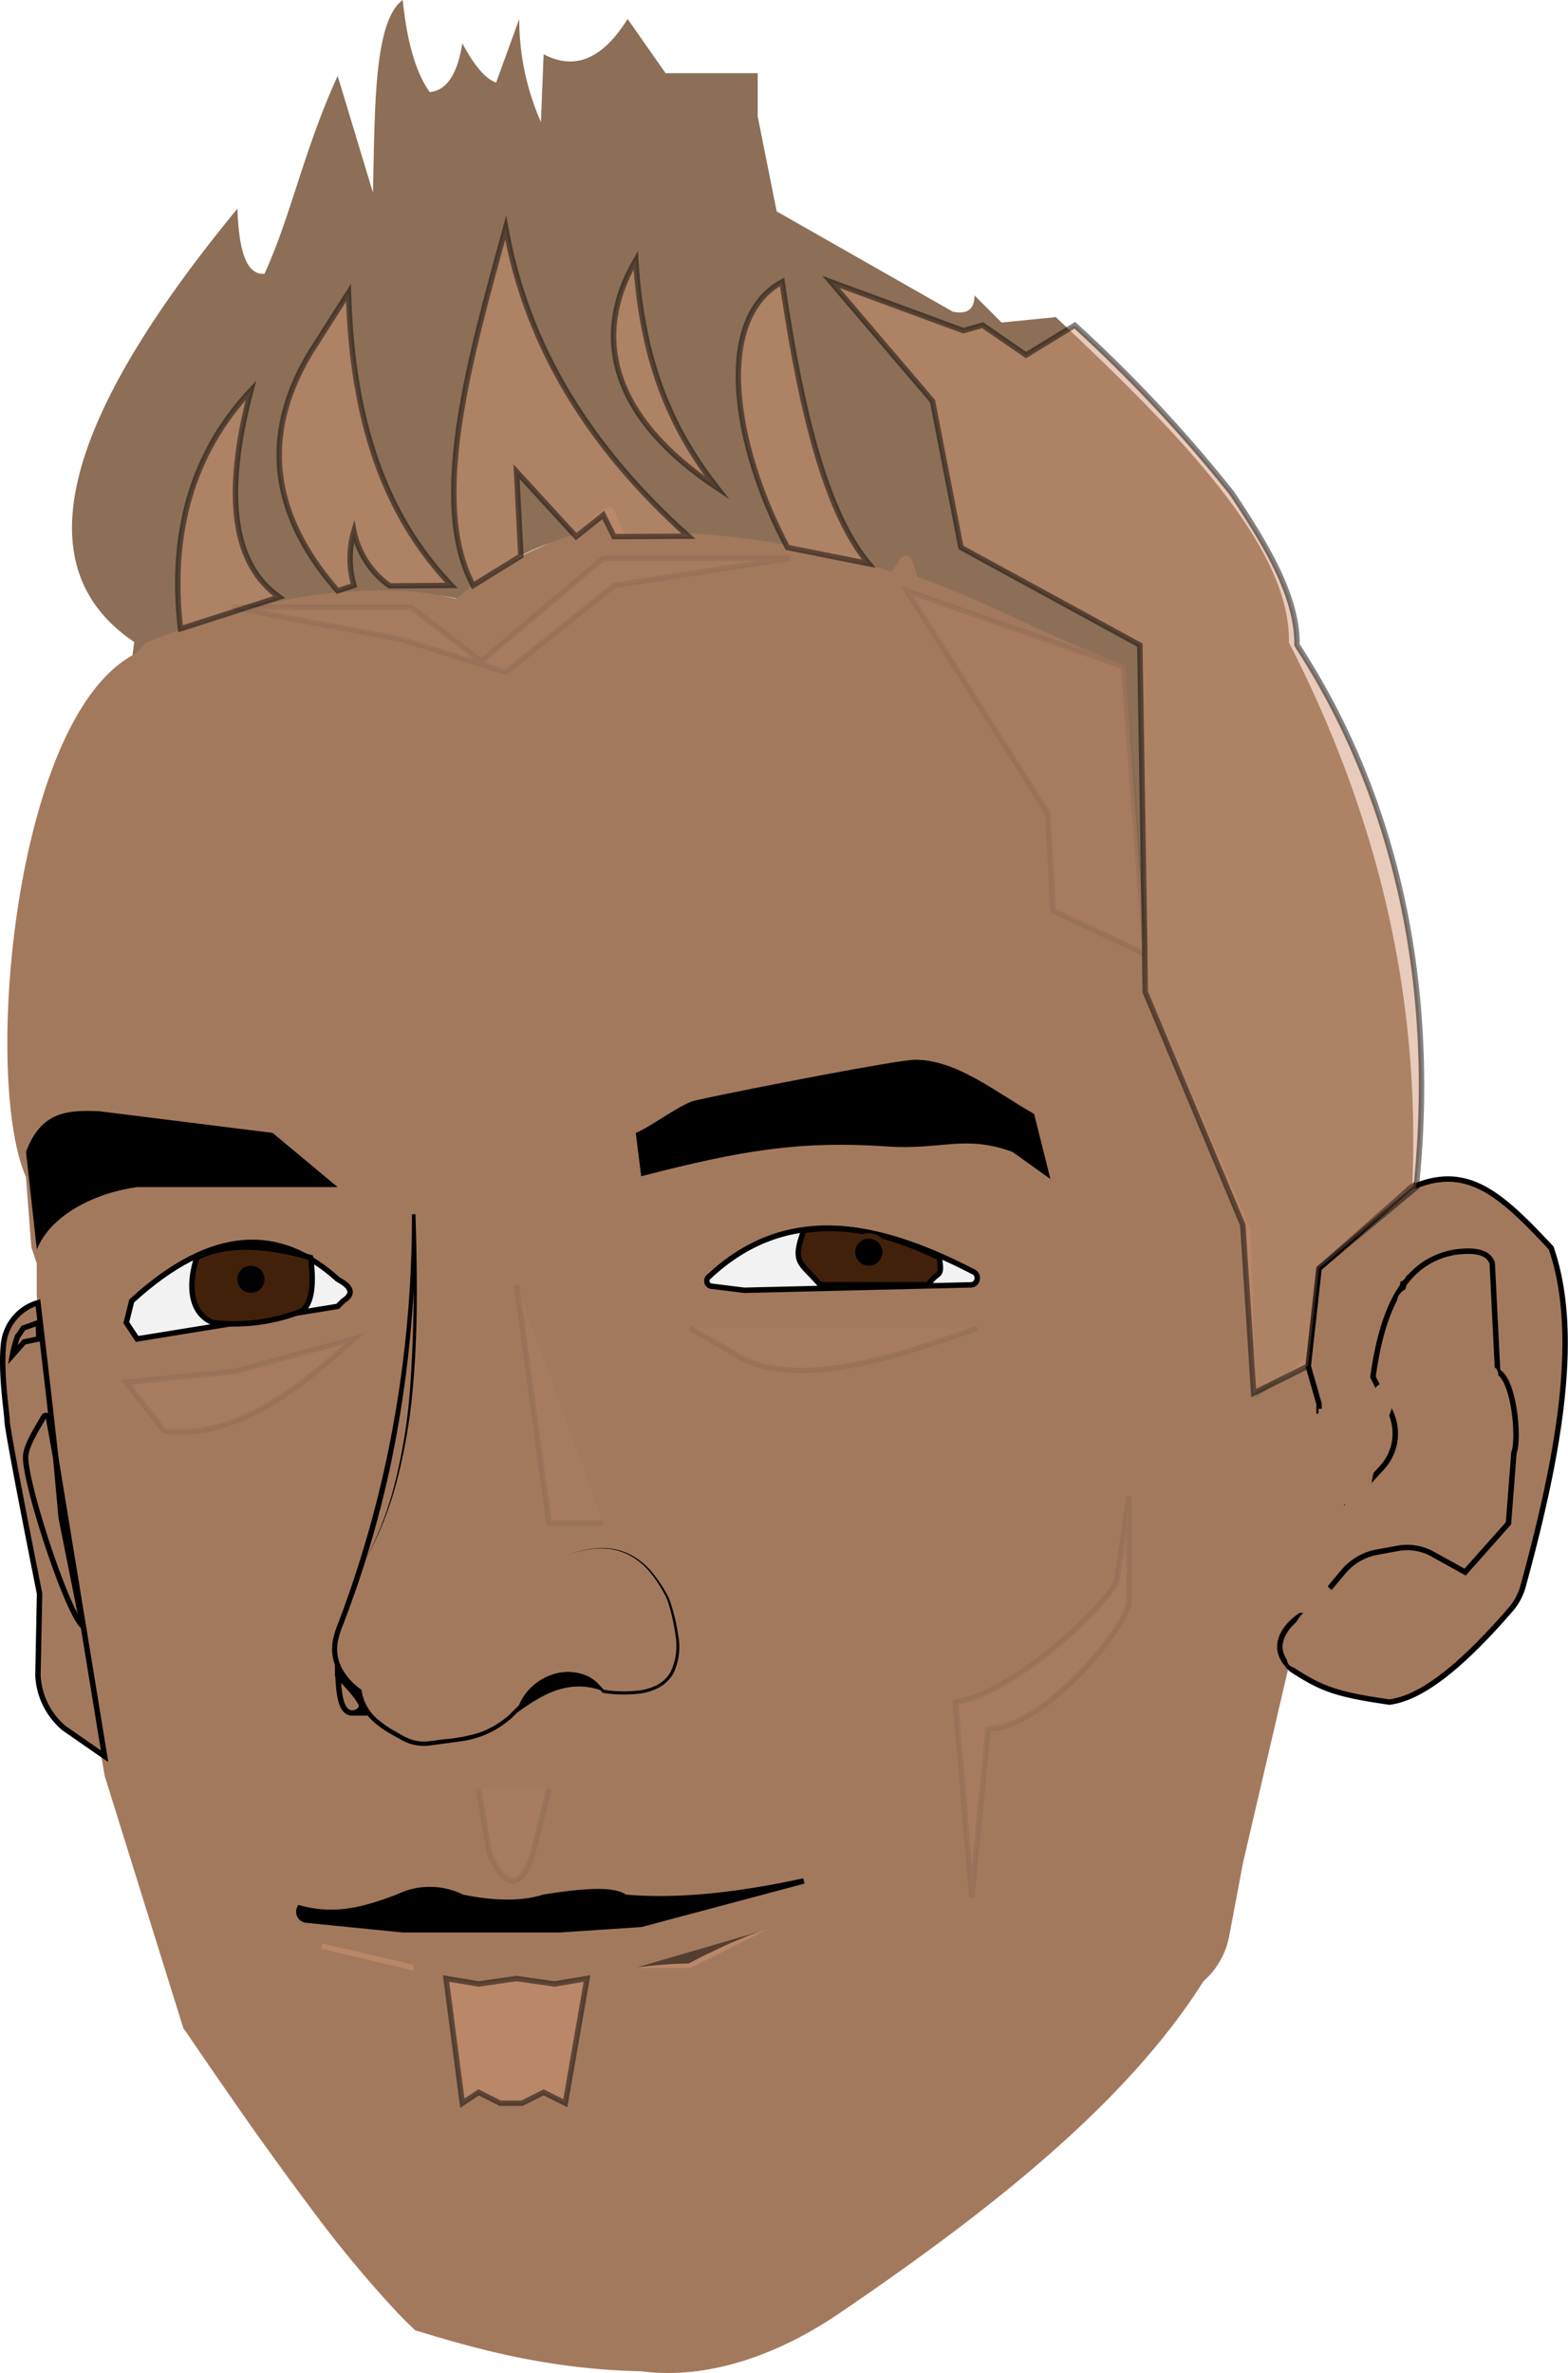 <svg xmlns="http://www.w3.org/2000/svg" xmlns:xlink="http://www.w3.org/1999/xlink" viewBox="0 0 289.3 437.82"><defs><style>.cls-1{isolation:isolate;}.cls-2{fill:url(#linear-gradient);}.cls-3{fill:#8c6f56;}.cls-13,.cls-4,.cls-5{fill:#a3795e;}.cls-23,.cls-4{stroke:#a3795e;}.cls-10,.cls-11,.cls-12,.cls-13,.cls-23,.cls-26,.cls-4,.cls-6,.cls-7,.cls-8,.cls-9{stroke-miterlimit:10;}.cls-6{fill:#f2f2f2;}.cls-10,.cls-11,.cls-12,.cls-13,.cls-6,.cls-7,.cls-9{stroke:#000;}.cls-7{fill:#42210b;}.cls-8{stroke:#42210b;}.cls-23,.cls-9{fill:none;}.cls-11,.cls-12,.cls-28{fill:#d39674;}.cls-11{opacity:0.07;}.cls-11,.cls-12,.cls-26,.cls-27{mix-blend-mode:difference;}.cls-12,.cls-26,.cls-27{opacity:0.49;}.cls-14{fill:url(#linear-gradient-2);}.cls-15{fill:#f29e6d;}.cls-16{fill:url(#linear-gradient-3);}.cls-17{fill:url(#linear-gradient-4);}.cls-18{fill:url(#linear-gradient-5);}.cls-19{fill:url(#linear-gradient-6);}.cls-20{fill:url(#linear-gradient-7);}.cls-21{fill:url(#linear-gradient-8);}.cls-22{fill:url(#linear-gradient-9);}.cls-24{fill:url(#linear-gradient-10);}.cls-25{fill:url(#linear-gradient-11);}.cls-26{stroke:#d39674;}.cls-29{fill:url(#linear-gradient-12);}</style></defs><title>Asset 4</title><g class="cls-1"><g id="Layer_2" data-name="Layer 2"><g id="portrait"><path class="cls-2" d="M281,292.67a11,11,0,0,1-2.29,4.26c-8.46,9.78-16.11,16.29-22.36,17.07-10-1.44-12.54-2.48-18-6l-.51-.48c-.18-.18-.34-.36-.48-.53h0l-8.5,36.5-2.59,13.71a13.9,13.9,0,0,1-.89,2.9l-.52,1.39c0,.89-.14,1.29-1,1.34h0l-29.84,1.83L107.44,370l-24.3,1.49-48.24,3-.6-.41L19.8,327.5l-.61-3.57-7.35-5.1A13.58,13.58,0,0,1,7,309.06L7.3,294s-6-30-6-32c0-1.24-1.23-8.68-.64-14.12A8.85,8.85,0,0,1,7,240.33l1.93,16.53L7.28,239l0-6-1-3-1-13c-7.89-17.74-2.39-82.89,19.06-95.48l.39-3L24.1,118l-.12-.09C5.45,104.68,10.35,79.1,43.8,38.5c.31,9.31,2.25,12.24,5,12C53.67,39.9,56,27.82,62.3,14l6.5,21.5C69.21,20.6,68.85,4,74.3,0c.81,7.9,2.49,13.54,5,17,3-.32,5.07-3.11,6-9,1.89,3.48,3.89,6.35,6.23,7.25L95.8,3.5a47,47,0,0,0,4,19l.5-12.5c6.07,3.23,11.14.46,15.5-6.5l7,10h17v8L143.3,39l32.5,18.5c2.8.57,4-.6,4-3l5,5,10-1,2.34,2.21L198.3,60a265.39,265.39,0,0,1,29,31c6.47,9.76,12.12,19.13,12,28,18.6,28.51,25.65,63.19,22,99.56,9.78-3.93,15.92,1.72,25,11.44C291.71,246.13,287.61,268.55,281,292.67Z"/><g id="Layer_11" data-name="Layer 11"><path class="cls-3" d="M260.57,218.66,243.3,234l-2,18-10,7-3-32-19-44-.27-8.07L207.3,123l-1.56-.55c-13.08-4.66-23.39-11.21-37-16.13l-1-.35c-.91-.32.32-2.34-.3-2.88a.51.51,0,0,0-.16-.09c-1-.35-2,3.34-3,3A139.3,139.3,0,0,0,127,98.91a109.83,109.83,0,0,0-11.21.08h-.6c-1.12-.3-1.73-5.12-2.87-5a1,1,0,0,0-.39.15l-.18.11-.32.23c-.78.62-1.83,1.71-2.8,2.66h0A7.44,7.44,0,0,1,106.3,99a33,33,0,0,0-10.2,3.53,45.66,45.66,0,0,0-4.77,3l-.09.06c-2.06,1.46-4.16,3.11-6.44,4.93a42.81,42.81,0,0,0-11.81-1A96.07,96.07,0,0,0,55,112c-1.74.4-3.5.83-5.28,1.31h0A207.79,207.79,0,0,0,24.3,122l.06-.48.39-3,.05-.06-.7-.48-.12-.09C5.45,104.68,10.35,79.1,43.8,38.5c.31,9.31,2.25,12.24,5,12C53.67,39.9,56,27.82,62.3,14l6.5,21.5C69.21,20.6,68.85,4,74.3,0c.81,7.9,2.49,13.54,5,17,3-.32,5.07-3.11,6-9,1.89,3.48,3.89,6.35,6.23,7.25L95.8,3.5a47,47,0,0,0,4,19l.5-12.5c6.07,3.23,11.14.46,15.5-6.5l7,10h17v8L143.3,39l32.5,18.5c2.8.57,4-.6,4-3l5,5,10-1,2.34,2.21C219,81.37,238.2,101.59,237.8,118.5,255.21,152.45,262,185.79,260.57,218.66Z"/><path class="cls-4" d="M262.56,218.89q-.12,2.58-.33,5.16a.62.62,0,0,1,0,.13c-.07,1-.16,1.94-.26,2.91h0c-.25,2.43-.55,4.86-.92,7.29a.76.76,0,0,1,0,.21c-.22,1.54-.47,3.08-.75,4.61,0,.16-.05.32-.08.48q-1.38,7.6-3.4,15.16c-.35,1.31-.71,2.62-1.09,3.93-.71,2.52-1.48,5-2.29,7.56q-1.56,4.88-3.33,9.73c-.27.76-.55,1.51-.84,2.27s-.44,1.21-.68,1.82h0c-.59,1.59-1.2,3.16-1.83,4.75l-.09.23c-.93,2.38-1.91,4.75-2.91,7.13l0,0c-.12.32-.26.65-.4,1q-.83,2-1.68,3.93-2.1,4.88-4.31,9.76h0l-8.5,36.5-2.59,13.71a14.15,14.15,0,0,1-2.44,5.63,13.73,13.73,0,0,1-2.16,2.35c-14.1,22.39-39.11,42.16-67.11,61.21-10.58,7.2-23.51,12.26-36.2,10.6-17.15-.33-30.84-4.24-41.5-7.5q-1.74-1.63-3.55-3.55a218.25,218.25,0,0,1-15.57-18.83c-3.23-4.29-6.56-8.89-10-13.69h0c-2.58-3.66-5.2-7.43-7.85-11.27-1.75-2.54-3.51-5.12-5.28-7.71L34.3,374,19.8,327.5l-.61-3.57-4.08-24.12-.86-5,0-.13-3.45-20.38v-.07l-.61-3.58a30.29,30.29,0,0,1-.42-4.25l-.07-.74v0l-.78-8.72L7.28,239l0-6-1-3-1-13c-7.89-17.74-2.39-82.89,19.06-95.48.31-.19.62-.36.94-.52l2-2a139.8,139.8,0,0,1,19-6.34q1.38-.36,2.73-.66a91.67,91.67,0,0,1,24-2.54A54.57,54.57,0,0,1,84.3,111a63.42,63.42,0,0,1,22-12,7.13,7.13,0,0,0,1.78-1.42l.07-.06a40.61,40.61,0,0,1,3.26-3l.32-.23.18-.11a1,1,0,0,1,.39-.15c1.14-.13,1.75,4.69,2.87,5h.6A109.83,109.83,0,0,1,127,98.91,139.3,139.3,0,0,1,164.3,106c1,.34,2-3.35,3-3a.51.51,0,0,1,.16.09c.61.46.82,2.23,1.27,3.23a1.14,1.14,0,0,0,.57.68c13.72,4.83,22.68,10.45,35.4,15.09l1,.36,1.56.55,3.52,52.77.48,7.23,19,44,.88,28.12.12,3.88,6.67-5.33L241.3,251l2-17,18-15C261.3,219.08,262.56,218.81,262.56,218.89Z"/><path d="M4.8,212.5c2.78-7.54,7.76-7.73,13.5-7.5l32,4,12,10h-37c-7.53,1-15.9,5-18.5,11.5Z"/><path d="M117.3,209l1,8c18.58-4.82,29.48-6.61,45.5-5.5,9.87.68,14.22-2.22,23,1l7,5-3-12c-7.09-4-14.24-10-22-10-3,0-30.22,5.25-40.5,7.5C125.74,203.56,120,207.92,117.3,209Z"/><path class="cls-5" d="M21.8,240.5c8.69-17.33,24.74-20.17,45-13l6,12c-15.4,6.56-30.38,12.56-46.5,9.5l-5-2Z"/><path class="cls-6" d="M24.3,240c15-13.72,27.42-13.62,38-4,2.6,1.37,3.08,2.71,1,4l-1,1-37,6-2-3Z"/><g id="Layer_12" data-name="Layer 12"><path class="cls-7" d="M36.3,232c-1.75,5.55-1,10.38,3,12a34.12,34.12,0,0,0,16-2c2.35-1,2.65-5.41,2-10C48.89,229.59,41.69,229.25,36.3,232Z"/><circle class="cls-8" cx="46.3" cy="236" r="3"/></g><path class="cls-5" d="M127.3,237c2-20,39.32-23.14,59-2a5.09,5.09,0,0,0,0,2c.13.54-2,1-2,1l-5,4c-11.45,6-29.43,4.23-52-3Z"/><path class="cls-6" d="M130.87,235.46c14.39-13.43,31.2-9.93,48.82-.78a1.12,1.12,0,0,1,.61,1v.16a1.19,1.19,0,0,1-1.16,1.19l-41.84,1-5.85-.73A1,1,0,0,1,130.87,235.46Z"/><path class="cls-7" d="M148.3,227c-2.28,6.15-.5,5.88,3,10h20c1.69-2.75,2.65-.92,2-5C164.9,228,156.57,225.67,148.3,227Z"/><circle class="cls-8" cx="160.3" cy="231" r="3"/><path d="M104.3,287a21.93,21.93,0,0,1,5.64-1.37,11.68,11.68,0,0,1,5.72.86,12.63,12.63,0,0,1,4.62,3.54,25,25,0,0,1,3.18,4.89h0v0a35.21,35.21,0,0,1,1.68,6.8,11.39,11.39,0,0,1-.91,7,6.73,6.73,0,0,1-2.55,2.53,10.24,10.24,0,0,1-3.38,1.14,24.06,24.06,0,0,1-7-.09h-.11l-.07-.09a6.56,6.56,0,0,0-5.66-2.47,12.41,12.41,0,0,0-5.92,2.62,44.29,44.29,0,0,0-5,4.45,17.5,17.5,0,0,1-5.83,3.53,17.19,17.19,0,0,1-3.32.84l-3.34.46c-1.12.14-2.18.32-3.36.43a8.52,8.52,0,0,1-3.46-.54,10.17,10.17,0,0,1-1.55-.77l-1.48-.82A19.72,19.72,0,0,1,69.35,318a9.46,9.46,0,0,1-3.48-5.92l.17.29a12.79,12.79,0,0,1-3.9-4.39,8.72,8.72,0,0,1-.62-5.86,18,18,0,0,1,.91-2.77l1-2.67c.62-1.8,1.29-3.58,1.86-5.39a205.59,205.59,0,0,0,6-22A215.41,215.41,0,0,0,76,224h.66c.32,10.89.49,21.83-.55,32.71a103.52,103.52,0,0,1-2.79,16.12,64.69,64.69,0,0,1-6,15.18,64.08,64.08,0,0,0,5.75-15.24,103.29,103.29,0,0,0,2.55-16.11A265.23,265.23,0,0,0,76,224h.66a216.49,216.49,0,0,1-4.43,45.48,194.45,194.45,0,0,1-6,22.11c-.58,1.81-1.27,3.6-1.9,5.4l-1,2.67a17.45,17.45,0,0,0-.89,2.64,7.78,7.78,0,0,0,.53,5.27,11.73,11.73,0,0,0,3.61,4.08l.15.11,0,.18a8.58,8.58,0,0,0,3.16,5.41,19.58,19.58,0,0,0,2.7,1.86l1.46.83a8.5,8.5,0,0,0,1.45.72,7.58,7.58,0,0,0,3.13.51c1.05-.09,2.21-.27,3.3-.41a30.43,30.43,0,0,0,6.52-1.22,17,17,0,0,0,5.61-3.36,43.31,43.31,0,0,1,5-4.48,13.17,13.17,0,0,1,6.25-2.7,6.54,6.54,0,0,1,3.43.58,8.24,8.24,0,0,1,2.73,2.13l-.18-.1a24,24,0,0,0,6.87.12,9.93,9.93,0,0,0,3.21-1.05,6.23,6.23,0,0,0,2.35-2.32,11.18,11.18,0,0,0,.93-6.65,35.82,35.82,0,0,0-1.56-6.76v0a24,24,0,0,0-3.06-4.89,12.6,12.6,0,0,0-4.49-3.54,11.47,11.47,0,0,0-5.64-.93A21.63,21.63,0,0,0,104.3,287Z"/><path class="cls-9" d="M62.3,307c.11,5.91.57,9.24,3,9h2.2c-1.48-3.39-3.51-5-5.2-7Z"/><path class="cls-10" d="M55.3,352c6.78,1.85,12.19.16,18-2a13.42,13.42,0,0,1,12,0c6.54,1.33,11.35,1.16,15,0,6.89-1.09,12.85-1.64,15,0,9.43.85,20.55-.29,33-3l-30,8-15,1h-29l-17.77-1.78A1.54,1.54,0,0,1,55.3,352Z"/><path class="cls-11" d="M88.3,330l2,12c2.87,6.11,5.57,7.22,8,0l3-12"/><polygon class="cls-12" points="82.3 365 85.3 388 88.3 386 92.3 388 96.3 388 100.3 386 104.3 388 108.3 365 102.3 366 95.3 365 88.3 366 82.3 365"/><path class="cls-13" d="M281,292.67a11,11,0,0,1-2.29,4.26c-8.46,9.78-16.11,16.29-22.36,17.07-10-1.44-12.54-2.48-18-6l-.51-.48v0c.61-1.35,1.21-2.69,1.79-4h0c.66-1.51,1.31-3,1.93-4.52v0c.27-.63.53-1.27.78-1.9q.18-.4.33-.81v0c.23-.52.43-1.06.64-1.58l.09-.23,0-.06q2.85-7.15,5.28-14.34h0c.18-.54.36-1.07.53-1.62s.46-1.4.69-2.1h0c.12-.36.23-.72.34-1.08.28-.88.55-1.77.82-2.65v0q2.06-6.72,3.67-13.48l0-.12c.11-.42.2-.85.3-1.27h0l0-.11c.06-.22.11-.43.15-.65a.24.24,0,0,0,0-.08c.16-.65.3-1.31.45-2,.41-1.84.79-3.69,1.15-5.53v-.08c.25-1.23.47-2.47.69-3.7.5-2.82,1-5.65,1.33-8.47h0l.12-.89c.17-1.3.33-2.59.47-3.88.07-.58.13-1.15.19-1.73v0c.08-.76.15-1.52.22-2.29,0-.17,0-.35.05-.52,0-.34.06-.67.08-1s.06-.56.07-.84v0c.08-.84.14-1.67.19-2.51,0-.27,0-.54.05-.81.07-.93.12-1.87.16-2.81,0-.25,0-.51,0-.76l.78-.33c9.78-3.93,15.92,1.72,25,11.44C291.71,246.13,287.61,268.55,281,292.67Z"/><path class="cls-9" d="M242.32,297c-.25.63-.51,1.27-.78,1.9v0c-.62,1.51-1.27,3-1.93,4.52h0c-.58,1.35-1.18,2.69-1.79,4v0c-.18-.18-.34-.36-.48-.53-3.44-4.22,1.32-8.6,4.31-9.76A6.15,6.15,0,0,1,242.32,297Z"/><path class="cls-9" d="M242.65,296.2c.23-.53.44-1.07.65-1.6V297a1.71,1.71,0,0,0-.82,0h0l-.12,0Q242.5,296.61,242.65,296.2Z"/><path class="cls-9" d="M260.56,218.89c0,.25,0,.51,0,.76,0,.94-.09,1.88-.16,2.81,0,.27,0,.54-.05.81-.05.84-.11,1.67-.19,2.51,0,.29,0,.57-.07.86s-.05.67-.08,1c0,.17,0,.35-.05.52-.07.78-.14,1.55-.22,2.32-.06.58-.12,1.15-.19,1.73-.14,1.29-.3,2.58-.47,3.88l-.12.9c-.38,2.82-.83,5.65-1.33,8.47-.22,1.26-.45,2.52-.7,3.78-.36,1.84-.74,3.69-1.15,5.53-.15.65-.29,1.31-.45,2a.24.24,0,0,1,0,.08c-.05.26-.11.51-.18.77-.1.44-.2.88-.31,1.32,0,0,0,0,0,0q-1.62,6.76-3.68,13.51-.57,1.89-1.17,3.78c-.23.7-.45,1.4-.69,2.1s-.35,1.09-.53,1.63q-2.43,7.18-5.28,14.34l-.12.29V259l-2-7,2-18,17-15Z"/><path class="cls-9" d="M245.3,293l2.52-3a10.6,10.6,0,0,1,6.29-3.67l3.79-.69a9.62,9.62,0,0,1,6.42,1.06l6,3.32,8-9,1-13c1-2.43.11-13.45-3-15-.26-5.15-.59-11.71-1-20-.6-1.68-2.43-2.65-7-2-9.37,1.68-13.34,10.76-15,23l3.13,6.26A9.32,9.32,0,0,1,255,270.73L248.3,278"/><path class="cls-14" d="M261.37,221.57a1.38,1.38,0,0,0-.94,2c.51.85,1.46.44,2.28.51a3.42,3.42,0,0,0-2.19,1.17c.07-.05.54-.52.57-.51.23.13.09.47-.07.68l-1.94,2.5,3.7-1a6.3,6.3,0,0,0-3.55,1.92"/><path class="cls-5" d="M261,220.12a2.9,2.9,0,0,0-1.92,4,2.51,2.51,0,0,0,1.79,1.39,16.63,16.63,0,0,0,1.87,0l-.4-2.94a4.86,4.86,0,0,0-3.08,1.86,1.48,1.48,0,0,0,.38,1.93,1.51,1.51,0,0,0,2-.12c.09-.07.16-.15.24-.22l.17-.16c.24-.23.21.07-.5.26l-1.46-.39a1.09,1.09,0,0,1-.2-1.29l-.05.08c.23-.3,0,0-.08.11l-.58.74-1.1,1.42a1.5,1.5,0,0,0,1.46,2.5l3.7-1a1.51,1.51,0,0,0,1.05-1.84,1.55,1.55,0,0,0-1.85-1,7.79,7.79,0,0,0-4.21,2.31,1.5,1.5,0,0,0,2.12,2.12,3.22,3.22,0,0,1,.69-.64c-.1.05-.17.12,0,0l.19-.14.45-.27.43-.21c.19-.09-.24.09,0,0l.22-.08a6.58,6.58,0,0,1,1-.25l-.8-2.89-3.7,1,1.46,2.51,1.24-1.59a6,6,0,0,0,1.27-1.94,1.67,1.67,0,0,0-2.15-2.07,3.89,3.89,0,0,0-1,.81l2.36,1.82c-.22.3,0,0,0,0s0,0-.06,0a1.92,1.92,0,0,0,.26-.17c.05,0,.31-.18.11-.06s.07,0,.12-.05l.25-.08.57-.14a1.5,1.5,0,0,0,1.07-1.65,1.52,1.52,0,0,0-1.47-1.3c-.35,0-.69,0-1,0h-.27c-.27,0,.28,0,.1,0s0,0,.08,0c-.26-.12.24.22,0,0l.11.14c-.06-.12-.06-.11,0,0s0,.12,0,0l0,.22a.33.33,0,0,1,0-.14q0-.16,0,.18l0-.08c.05-.15,0-.12-.05.11,0,0,.24-.29,0-.08s.07,0,.06,0c-.18.13-.22.16-.12.1a.41.41,0,0,1,.11-.07s-.37.11,0,0a1.52,1.52,0,0,0,1.05-1.84,1.53,1.53,0,0,0-1.85-1Z"/><path class="cls-15" d="M259.81,221v0l.06-.4a0,0,0,0,0,0,0l.15-.36v0l.23-.3h0l.31-.24h0l.36-.16h0l.4-.06h0l.4.06h0l.36.15h0l.3.23h0l.23.3h0l.15.35h0l.05.4h0l-.05.4h0a1.08,1.08,0,0,0,0-.59,1,1,0,0,0-.17-.56,1.13,1.13,0,0,0-.39-.42,1.05,1.05,0,0,0-.51-.27l-.4-.05a1.47,1.47,0,0,0-.76.2l-.3.23a1.45,1.45,0,0,0-.38.67,1.4,1.4,0,0,0,0,.81l.15.36h0a1.23,1.23,0,0,0,.24.31h0l.31.24a1,1,0,0,0,.37.16h0l.39.05h0l.21,0,.2,0h0a1.34,1.34,0,0,0,.37-.16s.31-.23.15-.12.11-.07.16-.12h0l.24-.31h0l.15-.36h0v0c0-.07,0-.15,0-.21s0-.13,0-.2v0a1.17,1.17,0,0,0-.12-.58,1.24,1.24,0,0,0-.31-.48,1.21,1.21,0,0,0-.49-.31,1.15,1.15,0,0,0-.58-.13l-.39.06a1.54,1.54,0,0,0-.67.38l-.23.3a1.58,1.58,0,0,0-.21.76Z"/><path class="cls-16" d="M261.06,221"/><path class="cls-5" d="M261.06,222.51a1.5,1.5,0,0,0,0-3,1.5,1.5,0,0,0,0,3Z"/><path class="cls-17" d="M261.45,220.69"/><path class="cls-5" d="M261.45,222.19a1.5,1.5,0,0,0,0-3,1.5,1.5,0,0,0,0,3Z"/><path class="cls-18" d="M261.34,223a9.22,9.22,0,0,1-.32,2.21l-.3,1.33a4.58,4.58,0,0,1-.4,1.2,3.55,3.55,0,0,0-.3.54,1.87,1.87,0,0,0-.08.67,20.6,20.6,0,0,0,.09,2.22.32.32,0,0,0,.23-.07,1.09,1.09,0,0,0-.54.45,2.68,2.68,0,0,0-.11.49c0,.17-.15.34-.32.35"/><path class="cls-5" d="M259.84,223a7,7,0,0,1-.27,1.81,19.77,19.77,0,0,1-.48,2c0,.1,0,.1,0,0a2.25,2.25,0,0,1-.12.21c-.07.13-.16.26-.22.4a3.17,3.17,0,0,0-.32,1.42,19.65,19.65,0,0,0,.09,2.3c.06.73.64,1.61,1.5,1.5a2.66,2.66,0,0,0,1-.27l-1.51-2.59a2.42,2.42,0,0,0-1,.88,2,2,0,0,0-.26.58,1.87,1.87,0,0,0,0,.25c-.06.25,0,.17.16-.22l.66-.39-.12,0a1.5,1.5,0,0,0,.8,2.89,2,2,0,0,0,1.35-1.34c0-.08.12-.35.08-.43.11.24-.6.59-.1.33a1.5,1.5,0,1,0-1.51-2.59l-.12,0,.76-.2H260l1.5,1.5c-.06-.74,0-1.48-.09-2.22,0-.22,0-.18-.06-.06a2.3,2.3,0,0,1,.23-.4,4.75,4.75,0,0,0,.46-1.17,17.66,17.66,0,0,0,.77-4.32,1.5,1.5,0,1,0-3,0Z"/><path class="cls-19" d="M258.51,234.24"/><path class="cls-5" d="M258.51,235.74a1.5,1.5,0,0,0,0-3,1.5,1.5,0,0,0,0,3Z"/><path class="cls-20" d="M253.41,265.86c0,2.14-1.32,4.06-1.66,6.17a9.05,9.05,0,0,1-.62,3c-.39.71-1.11,1.23-1.39,2-.16.46-.15,1-.27,1.43-.3,1.19-1.35,2-2,3.1a6.48,6.48,0,0,0-.76,2.59,4,4,0,0,1-.17.93,3.94,3.94,0,0,1-.41.72,12.28,12.28,0,0,0-1.23,2.32,22.41,22.41,0,0,0-.75,2.41l-1.86,6.86"/><path class="cls-5" d="M251.91,265.86a13.32,13.32,0,0,1-1.13,4c-.47,1.33-.38,2.76-.8,4.07-.38,1.15-1.48,1.83-1.78,3.06a6,6,0,0,1-.46,1.72c-.35.58-.84,1.08-1.23,1.63a8.37,8.37,0,0,0-1.25,3.63c-.22,1.31-1.28,2.5-1.78,3.76a89,89,0,0,0-2.61,9.27,1.51,1.51,0,0,0,2.9.8c.82-3.05,1.39-6.36,2.61-9.27.59-1.42,1.61-2.49,1.82-4.05a6.87,6.87,0,0,1,1.58-3.51,6,6,0,0,0,.95-1.58c.24-.61.19-1.31.45-1.91a10,10,0,0,1,1.06-1.39,4.94,4.94,0,0,0,.74-1.93,22,22,0,0,1,.9-4.08,12.79,12.79,0,0,0,1-4.25c0-1.93-3-1.93-3,0Z"/><path class="cls-21" d="M241.71,298.43a8.39,8.39,0,0,0-1.9,3.32,10.17,10.17,0,0,0-.17,1.35,13.43,13.43,0,0,1-.69,3.06"/><path class="cls-5" d="M240.65,297.37a7.73,7.73,0,0,0-2.47,5.33l-.06.55c0,.18,0,.18,0,0,0,.09,0,.19-.05.28a13,13,0,0,1-.57,2.21,1.52,1.52,0,0,0,1.05,1.84,1.54,1.54,0,0,0,1.85-1,13.7,13.7,0,0,0,.54-2.07c.08-.46.15-.92.2-1.39,0-.13,0-.27,0-.4s.08-.62,0-.28a6.45,6.45,0,0,1,.23-.89c.07-.16.06-.15,0,0a2.4,2.4,0,0,1,.11-.23c.08-.15.16-.3.25-.45a7.52,7.52,0,0,1,.5-.75c0-.05.37-.48.16-.22l.32-.4a1.54,1.54,0,0,0,0-2.12,1.51,1.51,0,0,0-2.12,0Z"/><path class="cls-22" d="M243.39,262.26c-1.67,10.36.53,18.27-.09,28.74"/><path class="cls-5" d="M241.94,261.87c-1.51,9.71.4,19.38-.14,29.13-.11,1.93,2.89,1.92,3,0,.52-9.45-1.44-18.92,0-28.34.3-1.89-2.59-2.7-2.89-.79Z"/><path class="cls-23" d="M243.76,261.46v-1.57"/><path class="cls-24" d="M253.06,263.79a12.09,12.09,0,0,1,1.17-6"/><path class="cls-5" d="M254.56,263.79a12.68,12.68,0,0,1,0-1.51,4.78,4.78,0,0,1,.08-.75l0,.19,0-.22c0-.12.05-.24.07-.37.1-.47.22-.94.37-1.41.07-.24.16-.47.25-.71,0-.09.1-.39,0,0a2,2,0,0,1,.18-.39,1.53,1.53,0,0,0-.54-2.05,1.52,1.52,0,0,0-2.05.54,13.82,13.82,0,0,0-1.38,6.72,1.5,1.5,0,0,0,3,0Z"/><path class="cls-25" d="M255.28,259.74l-.74,2.05a5.75,5.75,0,0,1,0-.83,9.19,9.19,0,0,1,.41-2.67,4.49,4.49,0,0,0,.41-1.27.34.34,0,0,0-.05-.26c-.06-.07-.19-.09-.23,0a.87.87,0,0,0,.87-.05"/><path class="cls-5" d="M253.83,259.34l-.74,2.05,3,.4a11.92,11.92,0,0,1,.12-2.23l-.05.39a5.9,5.9,0,0,1,.24-1.09c.11-.34.28-.66.38-1a2.21,2.21,0,0,0-.12-1.85,1.68,1.68,0,0,0-2.59-.31,1.5,1.5,0,0,0-.41,1.26,1.41,1.41,0,0,0,.72,1.1,2.62,2.62,0,0,0,1.2.29,2.35,2.35,0,0,0,1.18-.35,1.5,1.5,0,1,0-1.51-2.59c-.13.08-.08.06.15-.05l-.14,0,.39-.06h-.22l.4,0c-.14,0-.32-.11.06.07l.31,2.35,0,0-.66.38h0l-.4.05h.06l-.4-.05,0,0-.66-.39-.3-.5,0-.4a.89.89,0,0,1,0,.23l.06-.4a5.48,5.48,0,0,1-.37,1.1,5.51,5.51,0,0,0-.31,1.21,12.88,12.88,0,0,0-.2,2.77,1.5,1.5,0,0,0,2.94.4l.74-2.05a1.5,1.5,0,0,0-1.05-1.84,1.52,1.52,0,0,0-1.84,1Z"/><path class="cls-13" d="M19.3,324l-.11-.07-7.35-5.1A13.58,13.58,0,0,1,7,309.06L7.3,294s-6-30-6-32c0-1.24-1.23-8.68-.64-14.12A8.85,8.85,0,0,1,7,240.33l1.93,16.53L10.3,269Z"/><path class="cls-13" d="M4.3,245l-1.1,1.65A20.67,20.67,0,0,0,2.3,250l2.15-2.44L7.16,247l-.09-3Z"/><path class="cls-13" d="M9,261.82a.52.52,0,0,0-1-.32c-1.27,2.18-2.85,4.64-3.23,6.75-.71,3.86,7.53,29.2,10.52,31.75l-4-20-1-11Z"/><path d="M95.3,316a9.42,9.42,0,0,1,2.38-4.39,10.29,10.29,0,0,1,4.39-2.75,8.89,8.89,0,0,1,5.28-.05,6.51,6.51,0,0,1,4,3.19,12.4,12.4,0,0,0-8.35-.28,18.51,18.51,0,0,0-3.79,1.72C97.91,314.17,96.69,315.05,95.3,316Z"/><path d="M64.3,316a5.15,5.15,0,0,1,.88-.44,3.71,3.71,0,0,0,.66-.32.62.62,0,0,0,.32-.35,6,6,0,0,0,.14-.89,1.3,1.3,0,0,1,.64.89,1.09,1.09,0,0,1-.09.68,1.32,1.32,0,0,1-.47.52,1.8,1.8,0,0,1-1.09.24A1.92,1.92,0,0,1,64.3,316Z"/><path class="cls-12" d="M83.3,108l-11.38.08A16.35,16.35,0,0,1,65.3,98a18.09,18.09,0,0,0,0,10l-3,1c-12.9-14.74-13.79-29.41-5-44l7-11C64.88,74.59,69.51,93.59,83.3,108Z"/><path class="cls-12" d="M127,98.92,113.3,99l-2-4-5,4-11-12,.8,15.57L87.3,108c-8.24-15.38-.54-42.11,6-66C97.19,64.07,109,82.81,127,98.92Z"/><path class="cls-12" d="M117.3,48C109,62.26,113,77.17,132.3,90,124.69,80.22,118.51,68.12,117.3,48Z"/><path class="cls-12" d="M46.3,72c-11,11.77-15,26.61-13,44l18.22-5.85C43.26,104.34,41,92.16,46.3,72Z"/><line class="cls-26" x1="59.3" y1="359" x2="76.3" y2="363"/><g class="cls-27"><polyline points="117.3 363 127.3 363 141.3 356"/><path class="cls-28" d="M117.3,363c.83-.15,1.67-.23,2.5-.33s1.67-.15,2.5-.22,1.67-.13,2.5-.17l2.5-.06-.37.09c1.16-.6,2.29-1.26,3.48-1.79L134,358.8c1.19-.54,2.41-1,3.62-1.51.6-.27,1.22-.47,1.84-.7s1.23-.44,1.87-.63l0,.08c-4.66,2.35-9.3,4.73-14,7h0l-10,0Z"/></g><path class="cls-5" d="M262.54,223.14a1.5,1.5,0,0,0,0-3,1.5,1.5,0,0,0,0,3Z"/><path class="cls-12" d="M144.3,52c2.68,18,6.84,41.12,16,52l-15-3C135.33,82.32,131.65,58.88,144.3,52Z"/><path class="cls-29" d="M258.9,241.5a7.51,7.51,0,0,1-.86,3.06,15.91,15.91,0,0,0-.68,1.45,10.39,10.39,0,0,0-.44,1.85l-.67,3.83"/><path class="cls-5" d="M257.4,241.5c-.07,1.54-1.13,2.87-1.61,4.47a21.24,21.24,0,0,0-.52,2.64l-.46,2.68a1.53,1.53,0,0,0,1,1.84,1.51,1.51,0,0,0,1.85-1,46.53,46.53,0,0,1,1-5.51,6.9,6.9,0,0,1,.44-.94c.22-.44.42-.88.6-1.33a8.19,8.19,0,0,0,.62-2.81,1.5,1.5,0,0,0-3,0Z"/><path class="cls-5" d="M255.8,252.33a7.32,7.32,0,0,1-.49,1.76l.15-.36c-.09.22-.2.44-.31.66l2.79.76a13,13,0,0,1,0-2.57,1.06,1.06,0,0,0-.13-.58,1.14,1.14,0,0,0-.31-.48,1.5,1.5,0,0,0-1.06-.44,1.54,1.54,0,0,0-1.06.44l-.23.3a1.48,1.48,0,0,0-.21.76,13,13,0,0,0,0,2.57l.05.39a1.23,1.23,0,0,0,.27.52,1.46,1.46,0,0,0,.78.53,1.8,1.8,0,0,0,.8,0,1.52,1.52,0,0,0,.9-.69,8.49,8.49,0,0,0,.95-2.78,1.22,1.22,0,0,0,0-.6,1.12,1.12,0,0,0-.18-.55,1.52,1.52,0,0,0-.9-.69,1.49,1.49,0,0,0-1.15.15l-.31.23a1.54,1.54,0,0,0-.38.67Z"/><path class="cls-5" d="M261.1,237.9a3.86,3.86,0,0,0-1,.16,4,4,0,0,0-.86.41,4.1,4.1,0,0,0-.71.6,3.27,3.27,0,0,0-.53.8h2.59l0-.07.15.35a1.17,1.17,0,0,1-.05-.2l.05.4a1,1,0,0,1,0-.24l-.05.4a.77.77,0,0,1,.07-.26l-.15.35a1,1,0,0,1,.13-.23l-.23.3a1.29,1.29,0,0,1,.16-.17l-.3.24.18-.11-.35.15c.13-.05.28-.07.42-.11a2,2,0,0,0,.94-.56,2,2,0,0,0,.52-.91,2.13,2.13,0,0,0,0-1.12,1.54,1.54,0,0,0-.69-.89,1.73,1.73,0,0,0-1.16-.16,1.54,1.54,0,0,0-.89.69,1.47,1.47,0,0,0-.15,1.16.43.43,0,0,1,0,.11l0-.4v.15l0-.4a.74.74,0,0,1,0,.14l.15-.36a.53.53,0,0,1-.08.15l.23-.3-.1.1.3-.23-.11.06.36-.15-.36.09-.15,0a3.05,3.05,0,0,0-.46.2l-.24.18-.24.19a2178688660154.59,2178688660154.59,0,0,0-.38.5,2.78,2.78,0,0,0-.24.56,2.37,2.37,0,0,0-.1.64,2.26,2.26,0,0,0,.3,1.22,1.48,1.48,0,0,0,2.05.54,1.55,1.55,0,0,0,.54-.54,2.09,2.09,0,0,1,.25-.43l-.23.31a2,2,0,0,1,.38-.38l-.31.24a2.13,2.13,0,0,1,.46-.27l-.36.15a1.91,1.91,0,0,1,.52-.14l-.4,0h.15a1.59,1.59,0,0,0,1.06-.44,1.14,1.14,0,0,0,.31-.48,1.08,1.08,0,0,0,.13-.58,1.5,1.5,0,0,0-1.5-1.5Z"/><path class="cls-5" d="M258,236.48a1.5,1.5,0,0,0,0-3,1.5,1.5,0,0,0,0,3Z"/><path class="cls-5" d="M274.93,255.78a1.5,1.5,0,0,0,0-3,1.5,1.5,0,0,0,0,3Z"/><path class="cls-5" d="M274.93,255a1.5,1.5,0,0,0,0-3,1.5,1.5,0,0,0,0,3Z"/><path class="cls-5" d="M241.62,296.41a3.35,3.35,0,0,0,.18-.89.57.57,0,0,0,0-.13,3.51,3.51,0,0,0-.07-.5,2.12,2.12,0,0,0-.46-.8l-.06-.06a3.27,3.27,0,0,0-.37-.28,2.81,2.81,0,0,0-.42-.19l-.09,0a2.83,2.83,0,0,0-.42-.06h0a1.84,1.84,0,0,0-.47.06,1.76,1.76,0,0,0-.78.46,1,1,0,0,0-.31.48,1.06,1.06,0,0,0-.13.58,1.08,1.08,0,0,0,.13.58,1.14,1.14,0,0,0,.31.48l.3.23a1.45,1.45,0,0,0,.76.21l.4-.06a1.57,1.57,0,0,0,.66-.38l0,0-.3.23.05,0-.35.15.07,0-.4.05h.08l-.4-.05a.2.2,0,0,1,.11,0l-.36-.15a.39.39,0,0,1,.11.06l-.3-.23a.3.3,0,0,1,.08.08l-.23-.3a.19.19,0,0,1,.05.09l-.15-.36a.31.31,0,0,1,0,.13l-.05-.39a.67.67,0,0,1,0,.2l.05-.4a2.17,2.17,0,0,1-.11.42,1.22,1.22,0,0,0,0,.6,1.09,1.09,0,0,0,.18.55,1.08,1.08,0,0,0,.39.43,1,1,0,0,0,.51.26l.39.06a1.43,1.43,0,0,0,.76-.21l.31-.23a1.57,1.57,0,0,0,.38-.66Z"/><path class="cls-11" d="M180.3,245c-18.14,6.53-35.51,11.65-46,4l-7-4"/><path class="cls-11" d="M65.3,247l-22,6-20,2,7,9C42.71,265.5,54.11,257.19,65.3,247Z"/><path class="cls-11" d="M208.3,276l-2.17,15.22c-.53,3.65-18.68,21.2-29.83,22.78l3,36,3-31c10.78-.37,26-19.46,26-23.55Z"/><polygon class="cls-11" points="42.8 112 75.8 112 88.8 122 111.3 103 145.8 103 113.3 108 93.3 124 74.3 118 42.8 112"/><polyline class="cls-11" points="95.3 237 101.3 281 111.3 281"/><polygon class="cls-11" points="167.3 109 193.3 150 194.3 168 211.3 176 207.3 123 167.3 109"/><path class="cls-12" d="M261.34,218.56c0,.15,0,.29,0,.44l-18,15-2,18L238,253.67,231.3,257l-.12-1.88L229.3,226l-18-43-.11-7.05,0-1.78v0L210.3,119l-33-18-5.25-27L153.3,52l24.44,9,3.56-1,8,5.5,7.84-4.79L198.3,60a265.39,265.39,0,0,1,29,31c6.47,9.76,12.12,19.13,12,28C257.9,147.51,265,182.19,261.34,218.56Z"/></g></g></g></g></svg>